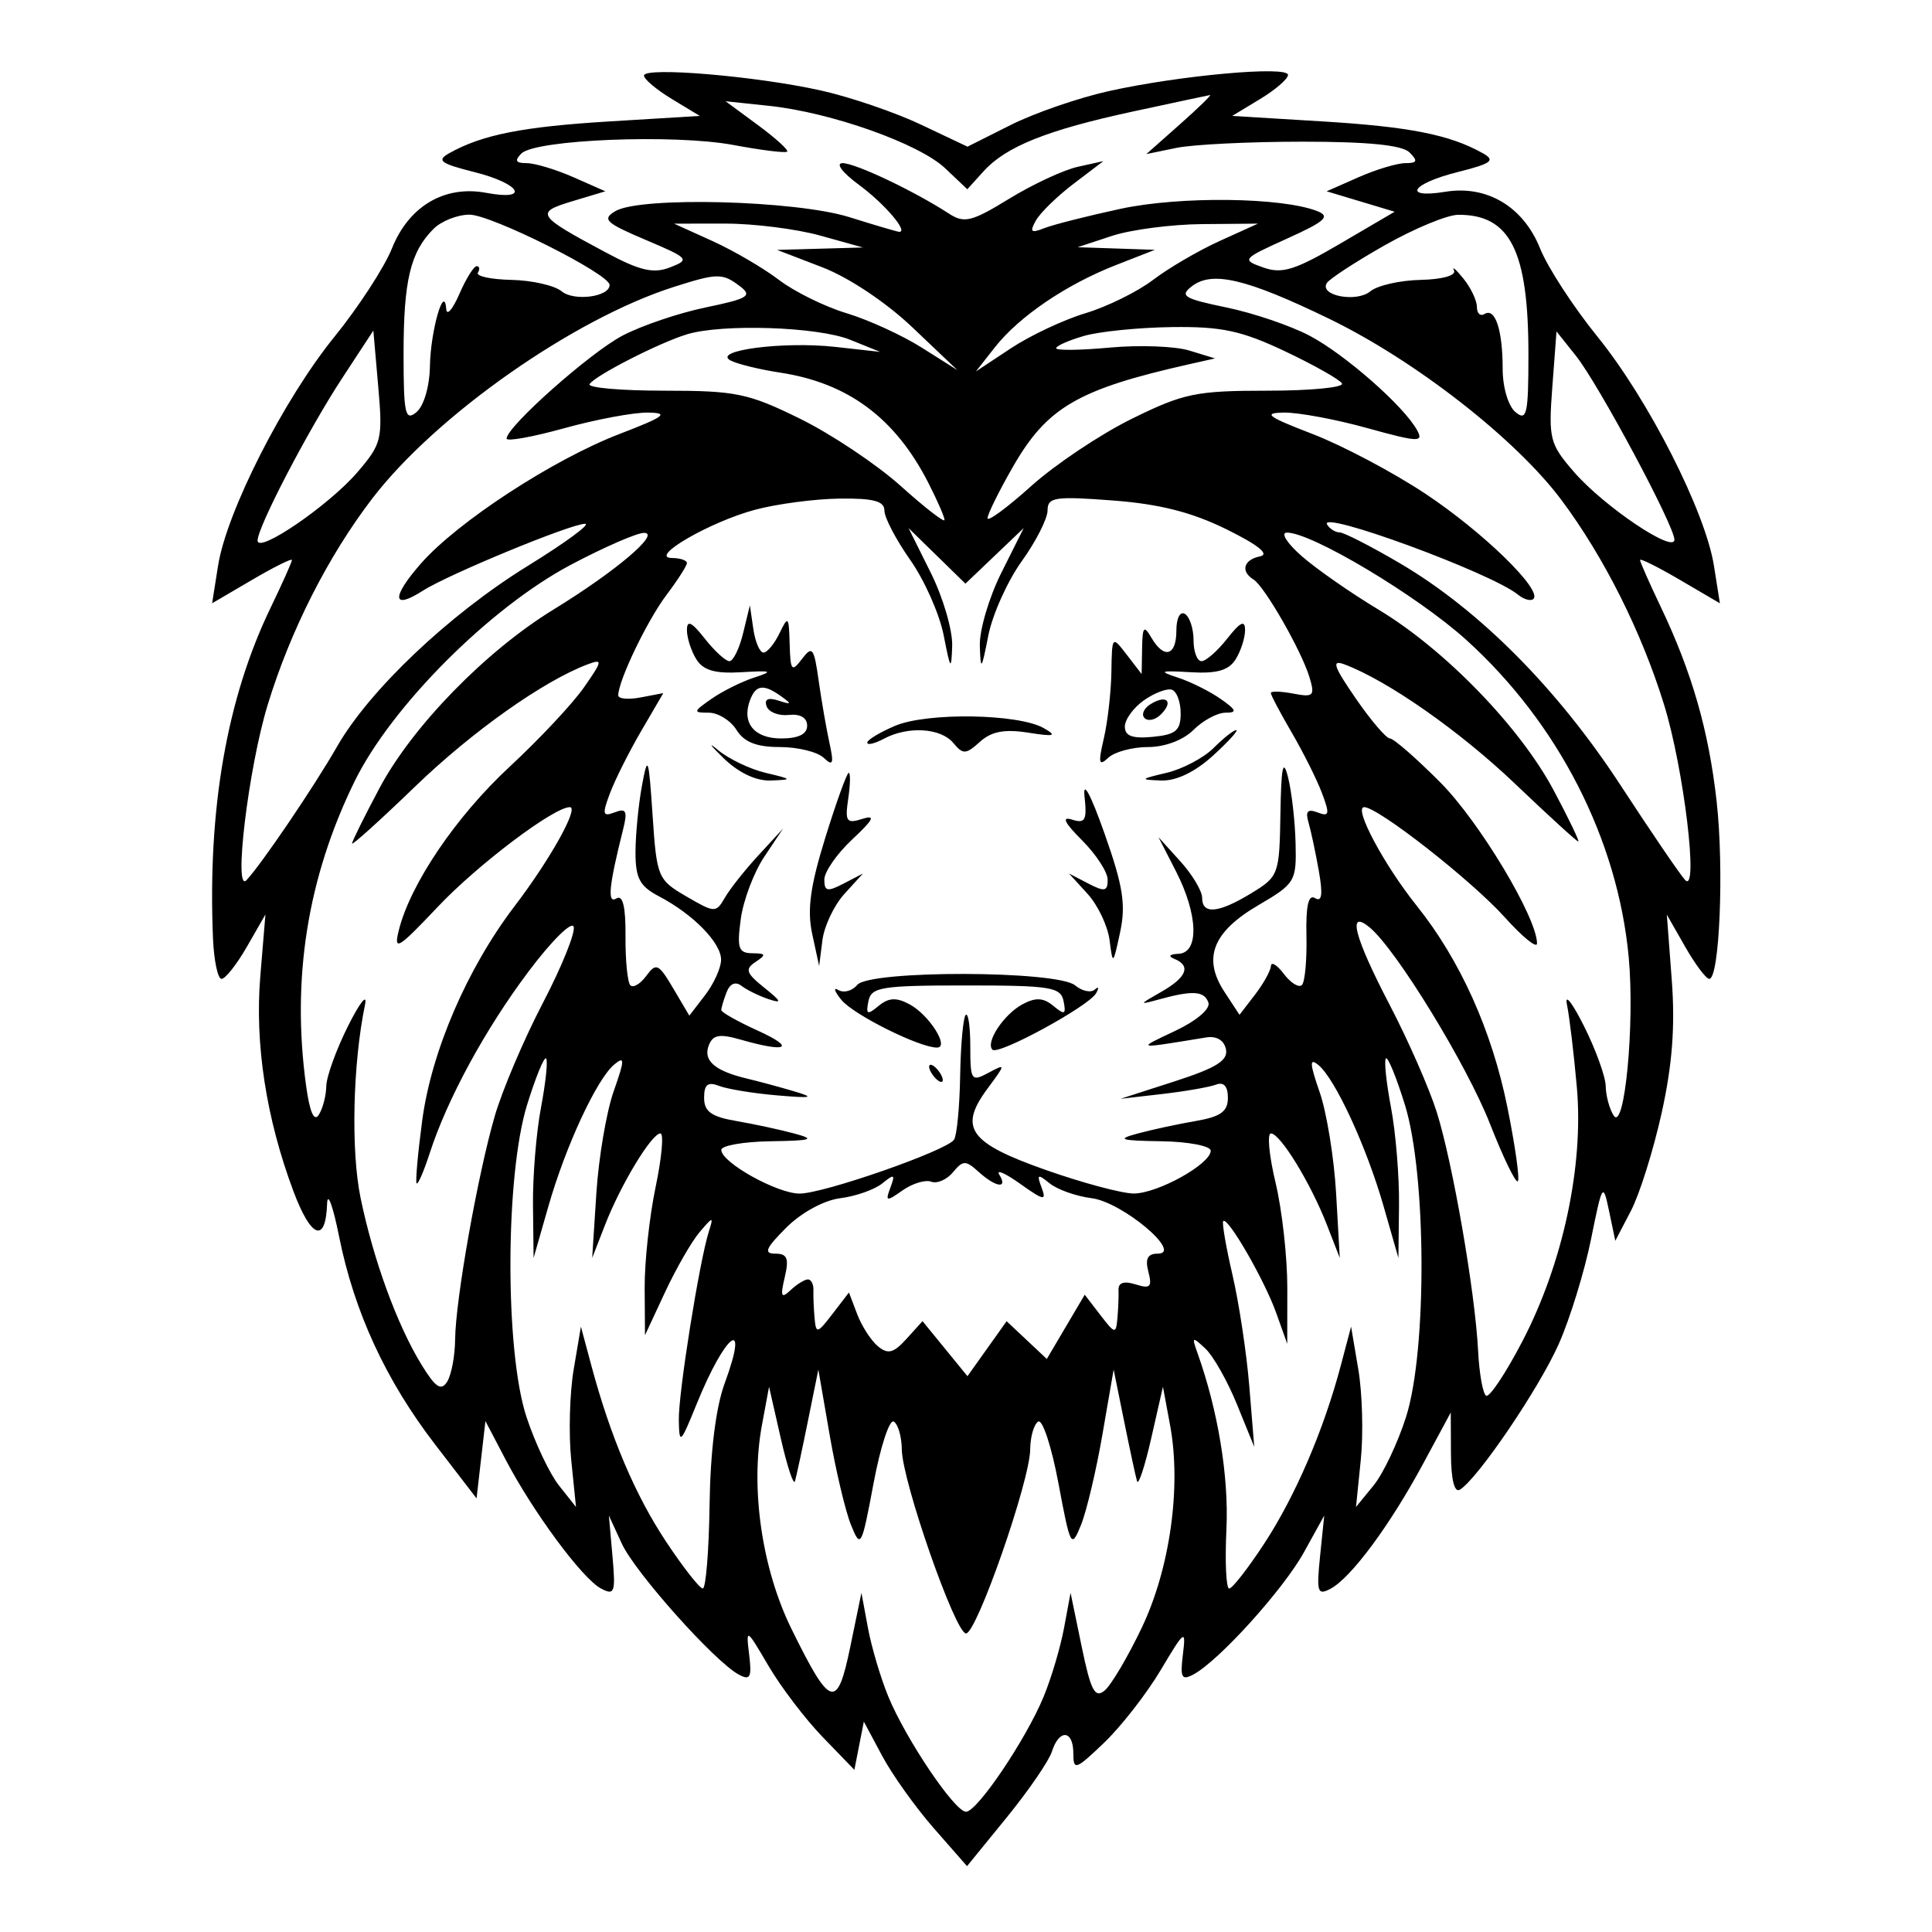 <svg xmlns="http://www.w3.org/2000/svg" width="225" height="225" viewBox="0 0 225 225" version="1.1">
	<path d="M 75 8.801 C 75 9.223, 76.463 10.453, 78.250 11.534 L 81.500 13.500 71 14.139 C 60.869 14.756, 56.170 15.686, 52.332 17.834 C 50.802 18.690, 51.262 19.037, 55.259 20.044 C 60.643 21.399, 61.787 23.426, 56.621 22.457 C 51.777 21.548, 47.617 24.002, 45.644 28.932 C 44.762 31.136, 41.750 35.766, 38.950 39.220 C 33.033 46.519, 26.392 59.582, 25.396 65.879 L 24.703 70.258 29.352 67.534 C 31.908 66.036, 34 64.993, 34 65.218 C 34 65.442, 32.873 67.961, 31.496 70.816 C 26.415 81.350, 24.179 94.186, 24.803 109.250 C 24.911 111.862, 25.362 114, 25.803 114 C 26.245 114, 27.575 112.312, 28.759 110.250 L 30.912 106.500 30.315 113.697 C 29.662 121.576, 30.997 130.243, 34.167 138.716 C 36.225 144.217, 37.931 144.858, 38.094 140.191 C 38.146 138.711, 38.774 140.425, 39.490 144 C 41.251 152.790, 44.939 160.773, 50.700 168.260 L 55.500 174.500 56.017 170 L 56.533 165.500 58.892 170 C 62.087 176.095, 67.801 183.823, 69.971 184.985 C 71.579 185.845, 71.707 185.488, 71.328 181.217 L 70.909 176.500 72.413 179.766 C 73.969 183.144, 83.242 193.524, 86.044 195.024 C 87.374 195.735, 87.571 195.352, 87.245 192.688 C 86.864 189.574, 86.916 189.605, 89.494 194 C 90.946 196.475, 93.791 200.213, 95.817 202.306 L 99.500 206.113 100.051 203.306 L 100.603 200.500 102.742 204.500 C 103.919 206.700, 106.623 210.487, 108.751 212.915 L 112.621 217.331 117.248 211.651 C 119.792 208.527, 122.158 205.077, 122.505 203.985 C 123.351 201.319, 125 201.458, 125 204.196 C 125 206.226, 125.272 206.131, 128.596 202.946 C 130.574 201.051, 133.533 197.250, 135.172 194.500 C 137.984 189.780, 138.129 189.679, 137.758 192.688 C 137.426 195.380, 137.617 195.740, 138.992 195.004 C 141.947 193.423, 149.460 185.113, 151.860 180.770 L 154.220 176.500 153.736 181.217 C 153.304 185.442, 153.433 185.839, 154.971 185.015 C 157.350 183.742, 161.871 177.636, 165.719 170.500 L 168.955 164.500 168.977 169.309 C 168.992 172.325, 169.381 173.882, 170.022 173.486 C 172.118 172.191, 179.262 161.657, 181.544 156.496 C 182.845 153.555, 184.527 148.088, 185.284 144.346 C 186.606 137.802, 186.686 137.675, 187.388 141.021 L 188.118 144.500 189.944 141 C 190.948 139.075, 192.557 133.946, 193.518 129.603 C 194.759 123.999, 195.100 119.499, 194.692 114.112 L 194.118 106.519 196.255 110.260 C 197.431 112.317, 198.693 114, 199.060 114 C 200.258 114, 200.793 101.124, 199.919 93.330 C 198.990 85.049, 197.034 78.259, 193.358 70.563 C 192.061 67.847, 191 65.442, 191 65.218 C 191 64.993, 193.092 66.036, 195.648 67.534 L 200.297 70.258 199.604 65.879 C 198.608 59.582, 191.967 46.519, 186.050 39.220 C 183.250 35.766, 180.238 31.136, 179.356 28.932 C 177.414 24.079, 173.188 21.546, 168.345 22.331 C 163.275 23.154, 164.344 21.403, 169.741 20.044 C 173.738 19.037, 174.198 18.690, 172.668 17.834 C 168.830 15.686, 164.131 14.756, 154 14.139 L 143.500 13.500 146.750 11.534 C 148.537 10.453, 150 9.189, 150 8.724 C 150 7.635, 137.358 8.779, 129.109 10.615 C 125.593 11.397, 120.458 13.172, 117.696 14.559 L 112.675 17.080 107.225 14.500 C 104.227 13.080, 99.012 11.301, 95.637 10.546 C 88.110 8.862, 75 7.754, 75 8.801 M 132 12.973 C 121.975 15.135, 117.165 17.056, 114.556 19.938 L 112.653 22.041 110.076 19.600 C 107.048 16.730, 96.792 13.091, 89.583 12.329 L 84.500 11.791 88.254 14.558 C 90.319 16.080, 91.857 17.476, 91.673 17.660 C 91.489 17.844, 88.675 17.496, 85.419 16.886 C 78.526 15.596, 62.354 16.246, 60.721 17.879 C 59.893 18.707, 60.053 19, 61.332 19 C 62.285 19, 64.737 19.738, 66.782 20.639 L 70.500 22.278 66.653 23.436 C 62.270 24.756, 62.489 25.092, 70.541 29.396 C 74.544 31.536, 76.088 31.894, 78.041 31.138 C 80.382 30.231, 80.244 30.077, 75.171 27.927 C 70.522 25.956, 70.076 25.530, 71.671 24.586 C 74.589 22.861, 92.682 23.331, 98.932 25.294 C 101.919 26.232, 104.529 27, 104.731 27 C 105.819 27, 102.994 23.709, 100.027 21.520 C 98.087 20.089, 97.270 19, 98.136 19 C 99.625 19, 106.483 22.257, 110.524 24.883 C 112.296 26.035, 113.167 25.819, 117.524 23.148 C 120.261 21.470, 123.850 19.798, 125.500 19.431 L 128.500 18.764 125.029 21.402 C 123.119 22.853, 121.144 24.778, 120.639 25.681 C 119.888 27.023, 120.064 27.185, 121.610 26.574 C 122.650 26.164, 126.650 25.148, 130.500 24.318 C 137.407 22.828, 149.283 22.967, 153.407 24.586 C 154.973 25.201, 154.347 25.772, 149.907 27.780 C 144.637 30.163, 144.566 30.248, 147.125 31.154 C 149.311 31.928, 150.811 31.462, 156.085 28.371 L 162.420 24.658 158.460 23.468 L 154.500 22.278 158.218 20.639 C 160.263 19.738, 162.715 19, 163.668 19 C 165.053 19, 165.150 18.750, 164.151 17.750 C 163.300 16.899, 159.328 16.500, 151.701 16.500 C 145.540 16.500, 138.925 16.825, 137 17.223 L 133.500 17.946 137.417 14.473 C 139.571 12.563, 141.146 11.032, 140.917 11.070 C 140.687 11.109, 136.675 11.965, 132 12.973 M 50.488 26.655 C 47.795 29.348, 47 32.660, 47 41.188 C 47 48.236, 47.188 49.089, 48.500 48 C 49.363 47.284, 50.030 45.001, 50.070 42.628 C 50.140 38.532, 51.745 32.930, 51.969 36 C 52.029 36.825, 52.714 36.038, 53.491 34.250 C 54.268 32.462, 55.177 31, 55.511 31 C 55.845 31, 55.910 31.337, 55.655 31.750 C 55.400 32.163, 57.156 32.543, 59.556 32.595 C 61.957 32.647, 64.593 33.247, 65.413 33.928 C 66.855 35.124, 71.007 34.570, 70.993 33.183 C 70.981 31.901, 57.221 25, 54.679 25 C 53.284 25, 51.398 25.745, 50.488 26.655 M 161.286 28.553 C 157.868 30.491, 154.824 32.476, 154.521 32.966 C 153.613 34.435, 157.977 35.264, 159.587 33.928 C 160.407 33.247, 163.043 32.647, 165.444 32.595 C 167.977 32.540, 169.608 32.080, 169.330 31.500 C 169.067 30.950, 169.560 31.374, 170.426 32.441 C 171.292 33.509, 172 34.998, 172 35.750 C 172 36.502, 172.403 36.869, 172.895 36.565 C 174.131 35.801, 175 38.440, 175 42.959 C 175 45.113, 175.649 47.294, 176.500 48 C 177.812 49.089, 178 48.246, 178 41.272 C 178 29.201, 175.872 24.975, 169.816 25.015 C 168.542 25.024, 164.704 26.616, 161.286 28.553 M 82.972 28.072 C 85.431 29.188, 88.915 31.224, 90.715 32.596 C 92.514 33.969, 96.058 35.715, 98.590 36.477 C 101.122 37.239, 105.063 39.043, 107.347 40.485 L 111.500 43.107 106.261 38.127 C 103.193 35.211, 98.841 32.310, 95.761 31.126 L 90.500 29.104 95.500 28.963 L 100.500 28.821 95.500 27.430 C 92.750 26.665, 87.800 26.040, 84.500 26.041 L 78.500 26.044 82.972 28.072 M 129.500 27.472 L 125.500 28.790 130 28.942 L 134.500 29.094 129.952 30.873 C 124.154 33.143, 118.687 36.857, 115.864 40.446 L 113.651 43.260 117.728 40.561 C 119.971 39.077, 123.878 37.239, 126.410 36.477 C 128.942 35.715, 132.486 33.969, 134.285 32.596 C 136.085 31.224, 139.569 29.188, 142.028 28.072 L 146.500 26.044 140 26.099 C 136.425 26.129, 131.700 26.747, 129.500 27.472 M 78.500 33.406 C 66.813 37.121, 50.759 48.384, 43.344 58.071 C 38.191 64.802, 33.806 73.460, 31.166 82.117 C 28.933 89.437, 27.160 104.137, 28.707 102.500 C 30.442 100.665, 36.618 91.556, 39.244 86.960 C 43.009 80.371, 52.324 71.543, 61.458 65.909 C 65.835 63.209, 68.841 61, 68.139 61 C 66.489 61, 52.193 66.899, 49.219 68.807 C 45.658 71.092, 45.565 69.565, 49.025 65.624 C 53.287 60.770, 64.394 53.524, 72.143 50.543 C 77.410 48.517, 77.982 48.089, 75.478 48.049 C 73.816 48.022, 69.429 48.840, 65.728 49.866 C 62.028 50.892, 59 51.437, 59 51.078 C 59 49.699, 68.689 41.092, 72.500 39.085 C 74.700 37.927, 79.059 36.450, 82.186 35.803 C 87.126 34.781, 87.650 34.458, 86.186 33.345 C 84.137 31.788, 83.574 31.792, 78.500 33.406 M 138.814 33.331 C 137.345 34.460, 137.858 34.777, 142.814 35.803 C 145.941 36.450, 150.300 37.928, 152.500 39.088 C 156.641 41.271, 163.501 47.299, 165.036 50.104 C 165.817 51.530, 165.174 51.502, 159.229 49.854 C 155.552 48.834, 151.184 48.022, 149.522 48.049 C 147.018 48.089, 147.590 48.517, 152.857 50.543 C 156.354 51.889, 162.277 55.025, 166.021 57.514 C 172.727 61.972, 179.635 68.698, 178.586 69.748 C 178.290 70.043, 177.475 69.818, 176.774 69.247 C 173.652 66.703, 153.443 59.290, 154.561 61.098 C 154.867 61.594, 155.517 62, 156.005 62 C 156.494 62, 159.635 63.607, 162.986 65.571 C 172.236 70.992, 181.367 80.170, 188.719 91.435 C 192.332 96.971, 195.727 101.950, 196.263 102.500 C 197.850 104.128, 196.092 89.509, 193.812 82.117 C 191.186 73.605, 186.811 64.876, 181.833 58.216 C 176.520 51.107, 164.784 41.960, 154.738 37.097 C 145.149 32.456, 141.177 31.516, 138.814 33.331 M 80 38.935 C 76.747 39.928, 69.270 43.754, 68.663 44.736 C 68.404 45.156, 72.320 45.500, 77.367 45.500 C 85.710 45.500, 87.145 45.797, 93.186 48.771 C 96.840 50.570, 102.118 54.099, 104.915 56.613 C 107.712 59.128, 110 60.901, 110 60.553 C 110 60.205, 109.146 58.251, 108.103 56.210 C 104.249 48.673, 98.764 44.598, 90.855 43.395 C 88.460 43.031, 85.862 42.395, 85.082 41.982 C 82.876 40.816, 91.241 39.729, 97.269 40.399 L 102.500 40.980 99 39.566 C 95.249 38.051, 84.109 37.681, 80 38.935 M 126.250 39.119 C 124.463 39.635, 123 40.282, 123 40.556 C 123 40.831, 125.813 40.796, 129.250 40.479 C 132.688 40.163, 136.850 40.317, 138.500 40.822 L 141.500 41.741 138.500 42.416 C 125.548 45.331, 121.943 47.428, 117.969 54.357 C 116.346 57.186, 115.015 59.879, 115.009 60.343 C 115.004 60.806, 117.288 59.128, 120.085 56.613 C 122.882 54.099, 128.159 50.570, 131.812 48.771 C 137.851 45.797, 139.285 45.500, 147.630 45.500 C 152.676 45.500, 156.570 45.118, 156.282 44.651 C 155.995 44.183, 153.001 42.496, 149.630 40.901 C 144.581 38.513, 142.265 38.017, 136.500 38.091 C 132.650 38.140, 128.037 38.603, 126.250 39.119 M 39.875 44 C 35.884 50.089, 30 61.381, 30 62.949 C 30 64.541, 38.338 58.833, 41.631 54.986 C 44.458 51.686, 44.587 51.154, 44.048 45 L 43.480 38.500 39.875 44 M 180.784 45.050 C 180.327 51.122, 180.476 51.705, 183.326 54.986 C 186.793 58.978, 195 64.506, 195 62.849 C 195 61.231, 186.167 44.742, 183.526 41.430 L 181.269 38.600 180.784 45.050 M 87.899 59.375 C 82.628 60.796, 75.469 64.956, 78.250 64.983 C 79.213 64.992, 80 65.255, 80 65.567 C 80 65.878, 78.919 67.566, 77.598 69.317 C 75.367 72.275, 72 79.291, 72 80.983 C 72 81.390, 73.181 81.497, 74.624 81.221 L 77.249 80.719 74.686 85.110 C 73.277 87.524, 71.637 90.789, 71.043 92.364 C 70.106 94.850, 70.178 95.146, 71.593 94.603 C 72.931 94.089, 73.105 94.447, 72.563 96.605 C 70.906 103.207, 70.704 105.301, 71.787 104.632 C 72.532 104.171, 72.873 105.591, 72.846 109.046 C 72.825 111.848, 73.080 114.413, 73.414 114.747 C 73.748 115.081, 74.584 114.583, 75.273 113.641 C 76.410 112.086, 76.699 112.221, 78.403 115.104 L 80.279 118.281 82.117 115.891 C 83.128 114.576, 83.966 112.730, 83.978 111.789 C 84.003 109.820, 80.742 106.481, 76.750 104.389 C 74.496 103.209, 74.002 102.277, 74.011 99.224 C 74.017 97.176, 74.355 93.700, 74.761 91.500 C 75.439 87.833, 75.542 88.119, 76 94.950 C 76.485 102.175, 76.603 102.459, 79.926 104.394 C 83.250 106.330, 83.384 106.334, 84.426 104.531 C 85.017 103.508, 86.781 101.283, 88.347 99.586 L 91.193 96.500 88.995 99.797 C 87.786 101.610, 86.559 104.873, 86.267 107.047 C 85.812 110.435, 86.006 111.002, 87.618 111.015 C 89.205 111.028, 89.265 111.186, 88 112.023 C 86.728 112.864, 86.881 113.320, 89 115.021 C 91.025 116.645, 91.120 116.899, 89.500 116.358 C 88.400 115.990, 86.990 115.298, 86.367 114.819 C 85.653 114.271, 85.006 114.543, 84.617 115.556 C 84.278 116.440, 84 117.374, 84 117.631 C 84 117.888, 85.912 118.966, 88.250 120.027 C 92.723 122.058, 91.683 122.630, 86.316 121.091 C 83.778 120.363, 83.023 120.497, 82.538 121.761 C 81.863 123.520, 83.255 124.721, 87 125.613 C 88.375 125.940, 90.850 126.609, 92.500 127.100 C 94.951 127.828, 94.585 127.914, 90.500 127.567 C 87.750 127.333, 84.713 126.837, 83.750 126.464 C 82.430 125.953, 82 126.293, 82 127.848 C 82 129.449, 82.837 130.053, 85.750 130.553 C 87.813 130.907, 90.850 131.561, 92.500 132.008 C 95.021 132.690, 94.582 132.834, 89.750 132.910 C 86.588 132.959, 84 133.413, 84 133.918 C 84 135.376, 90.496 139, 93.118 139.005 C 95.905 139.010, 110.220 134.019, 111.104 132.733 C 111.436 132.251, 111.758 128.903, 111.819 125.296 C 111.881 121.688, 112.171 118.495, 112.465 118.201 C 112.759 117.907, 113 119.557, 113 121.869 C 113 125.822, 113.123 126.004, 115.093 124.950 C 117.157 123.846, 117.156 123.871, 114.989 126.801 C 111.613 131.368, 112.860 133.104, 121.782 136.250 C 126.070 137.762, 130.686 138.998, 132.040 138.996 C 134.823 138.992, 141 135.558, 141 134.015 C 141 133.457, 138.413 132.959, 135.250 132.910 C 130.418 132.834, 129.979 132.690, 132.500 132.008 C 134.150 131.561, 137.188 130.907, 139.250 130.553 C 142.163 130.053, 143 129.449, 143 127.848 C 143 126.511, 142.517 125.971, 141.628 126.313 C 140.873 126.602, 138.061 127.093, 135.378 127.403 L 130.500 127.966 136.813 125.929 C 141.657 124.365, 143.044 123.497, 142.775 122.196 C 142.557 121.147, 141.675 120.622, 140.462 120.821 C 132.153 122.179, 132.305 122.210, 136.837 120.069 C 139.353 118.880, 140.987 117.491, 140.729 116.760 C 140.249 115.400, 138.911 115.313, 135 116.387 C 132.594 117.047, 132.604 117.014, 135.250 115.505 C 138.215 113.814, 138.741 112.466, 136.750 111.662 C 136.003 111.361, 136.205 111.126, 137.250 111.079 C 139.673 110.970, 139.537 106.520, 136.959 101.485 L 134.917 97.500 137.459 100.306 C 138.856 101.849, 140 103.761, 140 104.556 C 140 106.539, 141.898 106.360, 145.750 104.011 C 148.914 102.082, 149.003 101.837, 149.118 94.765 C 149.207 89.303, 149.426 88.244, 150 90.500 C 150.420 92.150, 150.817 95.595, 150.882 98.155 C 150.996 102.656, 150.852 102.897, 146.510 105.441 C 141.228 108.537, 140.035 111.598, 142.591 115.499 L 144.352 118.185 146.154 115.843 C 147.145 114.554, 147.980 113.050, 148.010 112.500 C 148.039 111.950, 148.720 112.367, 149.521 113.427 C 150.323 114.487, 151.268 115.065, 151.621 114.712 C 151.974 114.359, 152.211 111.783, 152.148 108.987 C 152.069 105.462, 152.378 104.115, 153.155 104.596 C 153.952 105.089, 154.077 104.163, 153.585 101.395 C 153.205 99.253, 152.663 96.715, 152.381 95.756 C 152.006 94.479, 152.293 94.175, 153.453 94.620 C 154.814 95.143, 154.885 94.825, 153.957 92.364 C 153.363 90.789, 151.779 87.620, 150.438 85.322 C 149.097 83.024, 148 80.949, 148 80.711 C 148 80.472, 149.175 80.502, 150.611 80.776 C 152.972 81.228, 153.154 81.047, 152.507 78.888 C 151.592 75.830, 147.278 68.290, 145.988 67.493 C 144.443 66.538, 144.826 65.182, 146.750 64.791 C 147.890 64.560, 146.529 63.464, 142.847 61.648 C 138.802 59.653, 135.035 58.697, 129.597 58.286 C 122.839 57.775, 122 57.903, 122 59.442 C 122 60.394, 120.643 63.063, 118.984 65.372 C 117.326 67.682, 115.575 71.580, 115.094 74.036 C 114.303 78.071, 114.209 78.184, 114.110 75.217 C 114.049 73.411, 115.175 69.586, 116.610 66.717 L 119.220 61.500 115.827 64.736 L 112.434 67.972 109.121 64.736 L 105.809 61.500 108.404 66.717 C 109.832 69.586, 110.951 73.411, 110.890 75.217 C 110.792 78.165, 110.691 78.041, 109.903 74 C 109.420 71.525, 107.669 67.574, 106.012 65.221 C 104.356 62.867, 103 60.280, 103 59.471 C 103 58.355, 101.734 58.016, 97.750 58.067 C 94.862 58.105, 90.429 58.693, 87.899 59.375 M 66.500 65.762 C 57.044 70.766, 45.544 82.293, 41.268 91.053 C 35.806 102.241, 33.940 113.986, 35.646 126.433 C 36.071 129.531, 36.579 130.693, 37.131 129.823 C 37.592 129.095, 37.982 127.600, 37.998 126.500 C 38.013 125.400, 39.152 122.250, 40.528 119.500 C 41.904 116.750, 42.797 115.625, 42.511 117 C 41.087 123.866, 40.853 133.990, 41.991 139.500 C 43.488 146.743, 46.243 154.291, 49.079 158.918 C 50.718 161.591, 51.370 162.026, 52.072 160.918 C 52.566 160.138, 52.985 157.925, 53.003 156 C 53.047 151.396, 55.612 136.925, 57.608 130.014 C 58.480 126.997, 60.998 121.069, 63.205 116.840 C 65.412 112.612, 67.033 108.599, 66.808 107.924 C 66.583 107.248, 64.235 109.573, 61.591 113.091 C 56.518 119.839, 52.098 127.960, 50.038 134.317 C 49.357 136.416, 48.674 137.991, 48.519 137.817 C 48.365 137.643, 48.658 134.350, 49.170 130.500 C 50.245 122.432, 54.406 112.778, 59.936 105.522 C 64.074 100.094, 67.473 94, 66.363 94 C 64.497 94, 55.648 100.679, 50.991 105.603 C 46.325 110.537, 45.823 110.837, 46.449 108.325 C 47.793 102.931, 53.130 95.058, 59.350 89.295 C 62.789 86.108, 66.682 81.955, 68 80.067 C 70.176 76.950, 70.218 76.701, 68.449 77.365 C 63.303 79.298, 55.008 85.170, 48.351 91.594 C 44.308 95.496, 41 98.484, 41 98.234 C 41 97.984, 42.443 95.072, 44.207 91.763 C 48.032 84.586, 56.566 75.829, 64.440 71 C 71.699 66.549, 77.001 62.059, 75 62.058 C 74.175 62.058, 70.350 63.725, 66.500 65.762 M 151.612 64.779 C 153.323 66.276, 157.344 69.075, 160.546 71 C 168.262 75.639, 177.005 84.657, 180.935 92.030 C 182.685 95.313, 183.977 98, 183.806 98 C 183.634 98, 180.308 94.963, 176.414 91.250 C 169.998 85.134, 161.606 79.263, 156.585 77.378 C 155.041 76.799, 155.293 77.566, 157.883 81.330 C 159.650 83.898, 161.445 86, 161.871 86 C 162.297 86, 164.943 88.309, 167.750 91.131 C 172.297 95.701, 179 106.870, 179 109.876 C 179 110.497, 177.313 109.128, 175.250 106.832 C 171.394 102.542, 160.491 94, 158.870 94 C 157.594 94, 161.178 100.722, 165.003 105.500 C 170.042 111.797, 173.738 120.006, 175.543 128.915 C 176.458 133.431, 177.007 137.326, 176.764 137.570 C 176.520 137.813, 175.063 134.807, 173.526 130.889 C 170.816 123.982, 162.611 110.582, 159.521 108.018 C 156.851 105.802, 157.706 109.103, 161.870 117.083 C 163.998 121.162, 166.450 126.750, 167.318 129.500 C 169.181 135.397, 171.797 150.488, 172.139 157.308 C 172.271 159.953, 172.692 162.309, 173.073 162.545 C 173.454 162.781, 175.348 159.942, 177.280 156.237 C 182.016 147.159, 184.454 135.793, 183.638 126.599 C 183.291 122.695, 182.774 118.375, 182.489 117 C 182.203 115.625, 183.096 116.750, 184.472 119.500 C 185.848 122.250, 186.987 125.400, 187.002 126.500 C 187.018 127.600, 187.431 129.132, 187.919 129.904 C 189.192 131.914, 190.404 119.228, 189.679 111.471 C 188.398 97.743, 181.472 84.215, 170.767 74.527 C 165.078 69.379, 152.677 61.968, 149.854 62.029 C 149.109 62.045, 149.900 63.283, 151.612 64.779 M 86.540 73.750 C 86.106 75.537, 85.389 77, 84.948 77 C 84.506 77, 83.212 75.814, 82.073 74.365 C 80.546 72.425, 80 72.165, 80 73.379 C 80 74.285, 80.493 75.816, 81.095 76.781 C 81.903 78.074, 83.282 78.470, 86.345 78.287 C 89.927 78.074, 90.130 78.161, 87.819 78.915 C 86.344 79.396, 84.106 80.512, 82.846 81.395 C 80.710 82.891, 80.689 83, 82.537 83 C 83.627 83, 85.081 83.900, 85.768 85 C 86.660 86.429, 88.100 87, 90.808 87 C 92.894 87, 95.196 87.563, 95.925 88.250 C 97.015 89.278, 97.134 88.967, 96.594 86.500 C 96.233 84.850, 95.667 81.582, 95.337 79.239 C 94.800 75.423, 94.597 75.161, 93.400 76.739 C 92.201 78.319, 92.053 78.141, 91.964 75 C 91.872 71.746, 91.788 71.658, 90.780 73.750 C 90.183 74.987, 89.343 76, 88.914 76 C 88.484 76, 87.952 74.763, 87.732 73.250 L 87.330 70.500 86.540 73.750 M 137 73.441 C 137 76.394, 135.561 76.792, 134.080 74.250 C 133.222 72.777, 133.052 72.974, 133.008 75.500 L 132.956 78.500 131.228 76.256 C 129.508 74.022, 129.500 74.031, 129.432 78.256 C 129.395 80.590, 128.998 84.075, 128.550 86 C 127.876 88.895, 127.966 89.284, 129.068 88.250 C 129.800 87.563, 131.885 87, 133.700 87 C 135.667 87, 137.808 86.192, 139 85 C 140.100 83.900, 141.775 83, 142.723 83 C 144.116 83, 144.008 82.694, 142.154 81.395 C 140.894 80.512, 138.656 79.396, 137.181 78.915 C 134.870 78.161, 135.073 78.074, 138.655 78.287 C 141.718 78.470, 143.097 78.074, 143.905 76.781 C 144.507 75.816, 145 74.285, 145 73.379 C 145 72.165, 144.454 72.425, 142.927 74.365 C 141.788 75.814, 140.438 77, 139.927 77 C 139.417 77, 139 75.902, 139 74.559 C 139 73.216, 138.550 71.840, 138 71.500 C 137.433 71.149, 137 71.990, 137 73.441 M 87.362 81.500 C 86.339 84.164, 87.811 86, 90.969 86 C 92.986 86, 94 85.502, 94 84.512 C 94 83.584, 93.195 83.113, 91.860 83.262 C 90.683 83.393, 89.521 82.937, 89.277 82.249 C 88.983 81.422, 89.454 81.200, 90.666 81.594 C 92.191 82.088, 92.247 82.007, 91 81.110 C 88.950 79.635, 88.040 79.733, 87.362 81.500 M 133.231 81.550 C 132.004 82.410, 131 83.791, 131 84.620 C 131 85.717, 131.883 86.042, 134.250 85.813 C 136.934 85.555, 137.500 85.079, 137.500 83.083 C 137.500 81.754, 137.042 80.514, 136.481 80.327 C 135.921 80.140, 134.459 80.691, 133.231 81.550 M 134 82 C 133.207 82.490, 132.890 83.223, 133.296 83.629 C 133.701 84.035, 134.558 83.842, 135.200 83.200 C 136.711 81.689, 135.868 80.846, 134 82 M 104.250 84.526 C 102.463 85.284, 101 86.166, 101 86.487 C 101 86.808, 101.870 86.605, 102.934 86.035 C 105.739 84.534, 109.561 84.766, 111.021 86.525 C 112.151 87.887, 112.483 87.873, 114.121 86.391 C 115.455 85.183, 116.983 84.892, 119.727 85.322 C 122.820 85.807, 123.150 85.712, 121.558 84.799 C 118.618 83.114, 107.979 82.946, 104.250 84.526 M 84.218 88.250 C 86 89.992, 88.034 90.962, 89.766 90.898 C 92.334 90.801, 92.299 90.748, 89.185 90.011 C 87.361 89.579, 84.865 88.388, 83.636 87.363 C 82.408 86.338, 82.670 86.737, 84.218 88.250 M 141.343 87.102 C 140.187 88.258, 137.724 89.561, 135.871 89.999 C 132.744 90.738, 132.698 90.803, 135.234 90.898 C 136.968 90.963, 139.163 89.913, 141.234 88.029 C 143.030 86.395, 144.262 85.045, 143.972 85.029 C 143.682 85.013, 142.499 85.946, 141.343 87.102 M 96.123 97.526 C 94.357 103.213, 93.983 105.961, 94.591 108.776 L 95.396 112.500 95.778 109.500 C 95.988 107.850, 97.137 105.426, 98.330 104.114 L 100.500 101.729 98.250 102.899 C 96.357 103.885, 96 103.811, 96 102.436 C 96 101.538, 97.463 99.433, 99.250 97.759 C 101.746 95.422, 102.018 94.868, 100.421 95.371 C 98.576 95.952, 98.392 95.687, 98.785 93.013 C 99.028 91.356, 99.054 90, 98.843 90 C 98.632 90, 97.408 93.387, 96.123 97.526 M 126.305 92.763 C 126.604 95.535, 126.385 95.939, 124.843 95.450 C 123.594 95.054, 123.960 95.806, 126.014 97.860 C 127.656 99.502, 129 101.572, 129 102.458 C 129 103.810, 128.637 103.882, 126.750 102.899 L 124.500 101.729 126.670 104.114 C 127.863 105.426, 129.012 107.850, 129.222 109.500 C 129.594 112.424, 129.625 112.400, 130.451 108.551 C 131.136 105.355, 130.787 103.160, 128.625 97.051 C 127.005 92.473, 126.091 90.785, 126.305 92.763 M 99.832 114.703 C 99.250 115.404, 98.262 115.672, 97.637 115.297 C 97.012 114.923, 97.169 115.439, 97.986 116.445 C 99.390 118.172, 107.060 122, 109.118 122 C 110.628 122, 108.200 118.177, 105.913 116.954 C 104.384 116.135, 103.483 116.184, 102.321 117.149 C 101.007 118.239, 100.825 118.156, 101.135 116.601 C 101.463 114.953, 102.627 114.765, 112.500 114.765 C 122.373 114.765, 123.537 114.953, 123.865 116.601 C 124.175 118.156, 123.993 118.239, 122.679 117.149 C 121.517 116.184, 120.616 116.135, 119.087 116.954 C 116.908 118.120, 114.735 121.401, 115.581 122.248 C 116.258 122.924, 126.771 117.203, 127.641 115.685 C 128.015 115.033, 127.952 114.834, 127.502 115.241 C 127.052 115.649, 126.019 115.431, 125.206 114.756 C 123.106 113.013, 101.272 112.967, 99.832 114.703 M 61.382 128.676 C 58.831 136.914, 58.790 157.340, 61.309 165.003 C 62.304 168.029, 64.010 171.629, 65.099 173.003 L 67.080 175.500 66.522 170 C 66.214 166.975, 66.343 162.250, 66.808 159.500 L 67.653 154.500 68.860 159 C 71.105 167.365, 73.969 174.114, 77.590 179.569 C 79.572 182.556, 81.488 184.997, 81.847 184.993 C 82.206 184.989, 82.562 180.601, 82.637 175.243 C 82.725 169.046, 83.365 163.896, 84.398 161.094 C 87.339 153.111, 84.496 155.213, 81.133 163.508 C 79.244 168.167, 79.105 168.292, 79.055 165.381 C 79 162.240, 81.453 146.861, 82.565 143.375 C 83.117 141.645, 83.032 141.655, 81.469 143.500 C 80.537 144.600, 78.726 147.750, 77.445 150.500 L 75.115 155.500 75.078 150 C 75.058 146.975, 75.631 141.688, 76.351 138.250 C 77.072 134.813, 77.324 132, 76.912 132 C 75.893 132, 72.304 137.928, 70.467 142.643 L 68.965 146.500 69.452 138.963 C 69.719 134.817, 70.627 129.475, 71.468 127.092 C 72.769 123.404, 72.781 122.937, 71.548 123.960 C 69.501 125.659, 65.883 133.443, 63.862 140.498 L 62.142 146.500 62.071 140.386 C 62.032 137.024, 62.452 131.889, 63.005 128.975 C 63.557 126.061, 63.824 123.491, 63.597 123.264 C 63.371 123.037, 62.373 125.473, 61.382 128.676 M 153.694 127.214 C 154.510 129.572, 155.370 134.875, 155.604 139 L 156.031 146.500 154.530 142.643 C 152.641 137.783, 149.097 132, 148.009 132 C 147.553 132, 147.799 134.588, 148.555 137.750 C 149.310 140.912, 149.925 146.425, 149.920 150 L 149.912 156.500 148.619 152.882 C 147.258 149.073, 142.991 141.675, 142.461 142.206 C 142.290 142.377, 142.774 145.200, 143.536 148.480 C 144.299 151.759, 145.181 157.606, 145.496 161.471 L 146.069 168.500 144.059 163.560 C 142.954 160.844, 141.299 157.919, 140.383 157.060 C 138.858 155.632, 138.777 155.670, 139.433 157.500 C 141.843 164.222, 143.120 171.962, 142.829 178.084 C 142.648 181.890, 142.794 185.003, 143.153 185.002 C 143.512 185.001, 145.352 182.637, 147.242 179.750 C 150.858 174.226, 154.165 166.530, 156.157 159 L 157.347 154.500 158.192 159.500 C 158.657 162.250, 158.786 166.975, 158.478 170 L 157.920 175.500 159.963 173 C 161.087 171.625, 162.792 168.025, 163.753 165 C 166.206 157.278, 166.130 136.786, 163.618 128.676 C 162.627 125.473, 161.629 123.037, 161.403 123.264 C 161.176 123.491, 161.443 126.061, 161.995 128.975 C 162.548 131.889, 162.968 137.024, 162.929 140.386 L 162.858 146.500 161.138 140.498 C 159.156 133.579, 155.509 125.667, 153.555 124.045 C 152.483 123.156, 152.512 123.801, 153.694 127.214 M 108.500 125 C 108.840 125.550, 109.343 126, 109.618 126 C 109.893 126, 109.840 125.550, 109.500 125 C 109.160 124.450, 108.657 124, 108.382 124 C 108.107 124, 108.160 124.450, 108.500 125 M 110.983 136.520 C 110.266 137.384, 109.128 137.879, 108.455 137.621 C 107.781 137.362, 106.284 137.813, 105.128 138.623 C 103.208 139.968, 103.084 139.940, 103.700 138.297 C 104.282 136.747, 104.153 136.680, 102.758 137.814 C 101.869 138.537, 99.665 139.315, 97.861 139.543 C 95.947 139.785, 93.322 141.217, 91.559 142.979 C 89.167 145.372, 88.902 146, 90.288 146 C 91.688 146, 91.908 146.551, 91.390 148.750 C 90.857 151.011, 90.978 151.278, 92.071 150.250 C 92.802 149.563, 93.710 149, 94.089 149 C 94.468 149, 94.757 149.563, 94.731 150.250 C 94.706 150.938, 94.766 152.400, 94.865 153.500 C 95.032 155.361, 95.177 155.327, 96.956 153.012 L 98.868 150.523 99.830 153.053 C 100.359 154.444, 101.445 156.125, 102.244 156.788 C 103.410 157.755, 104.066 157.585, 105.567 155.926 L 107.437 153.860 110.054 157.066 L 112.670 160.272 114.950 157.070 L 117.230 153.868 119.571 156.066 L 121.911 158.265 124.119 154.523 L 126.327 150.781 128.141 153.141 C 129.858 155.373, 129.965 155.392, 130.135 153.500 C 130.234 152.400, 130.292 150.922, 130.263 150.216 C 130.229 149.373, 130.911 149.154, 132.252 149.580 C 133.957 150.121, 134.202 149.880, 133.740 148.114 C 133.344 146.598, 133.650 146, 134.824 146 C 137.850 146, 130.701 139.994, 127.139 139.543 C 125.335 139.315, 123.131 138.537, 122.242 137.814 C 120.846 136.679, 120.718 136.747, 121.306 138.313 C 121.896 139.887, 121.568 139.829, 118.812 137.866 C 117.067 136.623, 115.972 136.145, 116.378 136.803 C 117.420 138.488, 115.980 138.292, 113.972 136.475 C 112.460 135.107, 112.152 135.111, 110.983 136.520 M 94.089 165.500 C 93.421 168.800, 92.743 171.950, 92.583 172.500 C 92.424 173.050, 91.679 170.800, 90.928 167.500 L 89.563 161.500 88.729 166 C 87.370 173.339, 88.735 182.717, 92.182 189.718 C 96.728 198.952, 97.496 199.181, 99.029 191.762 L 100.322 185.500 101.082 189.593 C 101.500 191.845, 102.569 195.445, 103.457 197.593 C 105.520 202.585, 111.195 210.996, 112.500 210.996 C 113.805 210.996, 119.480 202.585, 121.543 197.593 C 122.431 195.445, 123.500 191.845, 123.918 189.593 L 124.678 185.500 125.971 191.762 C 127.032 196.899, 127.513 197.819, 128.645 196.880 C 129.404 196.250, 131.347 192.964, 132.963 189.578 C 136.260 182.670, 137.595 173.152, 136.271 166 L 135.437 161.500 134.072 167.500 C 133.321 170.800, 132.576 173.050, 132.417 172.500 C 132.257 171.950, 131.579 168.800, 130.911 165.500 L 129.695 159.500 128.383 167.091 C 127.662 171.265, 126.542 175.990, 125.895 177.591 C 124.765 180.384, 124.660 180.191, 123.267 172.748 C 122.469 168.484, 121.407 165.248, 120.908 165.557 C 120.409 165.866, 119.989 167.329, 119.975 168.809 C 119.940 172.476, 113.745 190.233, 112.500 190.233 C 111.255 190.233, 105.060 172.476, 105.025 168.809 C 105.011 167.329, 104.591 165.866, 104.092 165.557 C 103.593 165.248, 102.531 168.484, 101.733 172.748 C 100.340 180.191, 100.235 180.384, 99.105 177.591 C 98.458 175.990, 97.338 171.265, 96.617 167.091 L 95.305 159.500 94.089 165.500 " stroke="none" fill="black" fill-rule="evenodd"/>
</svg>